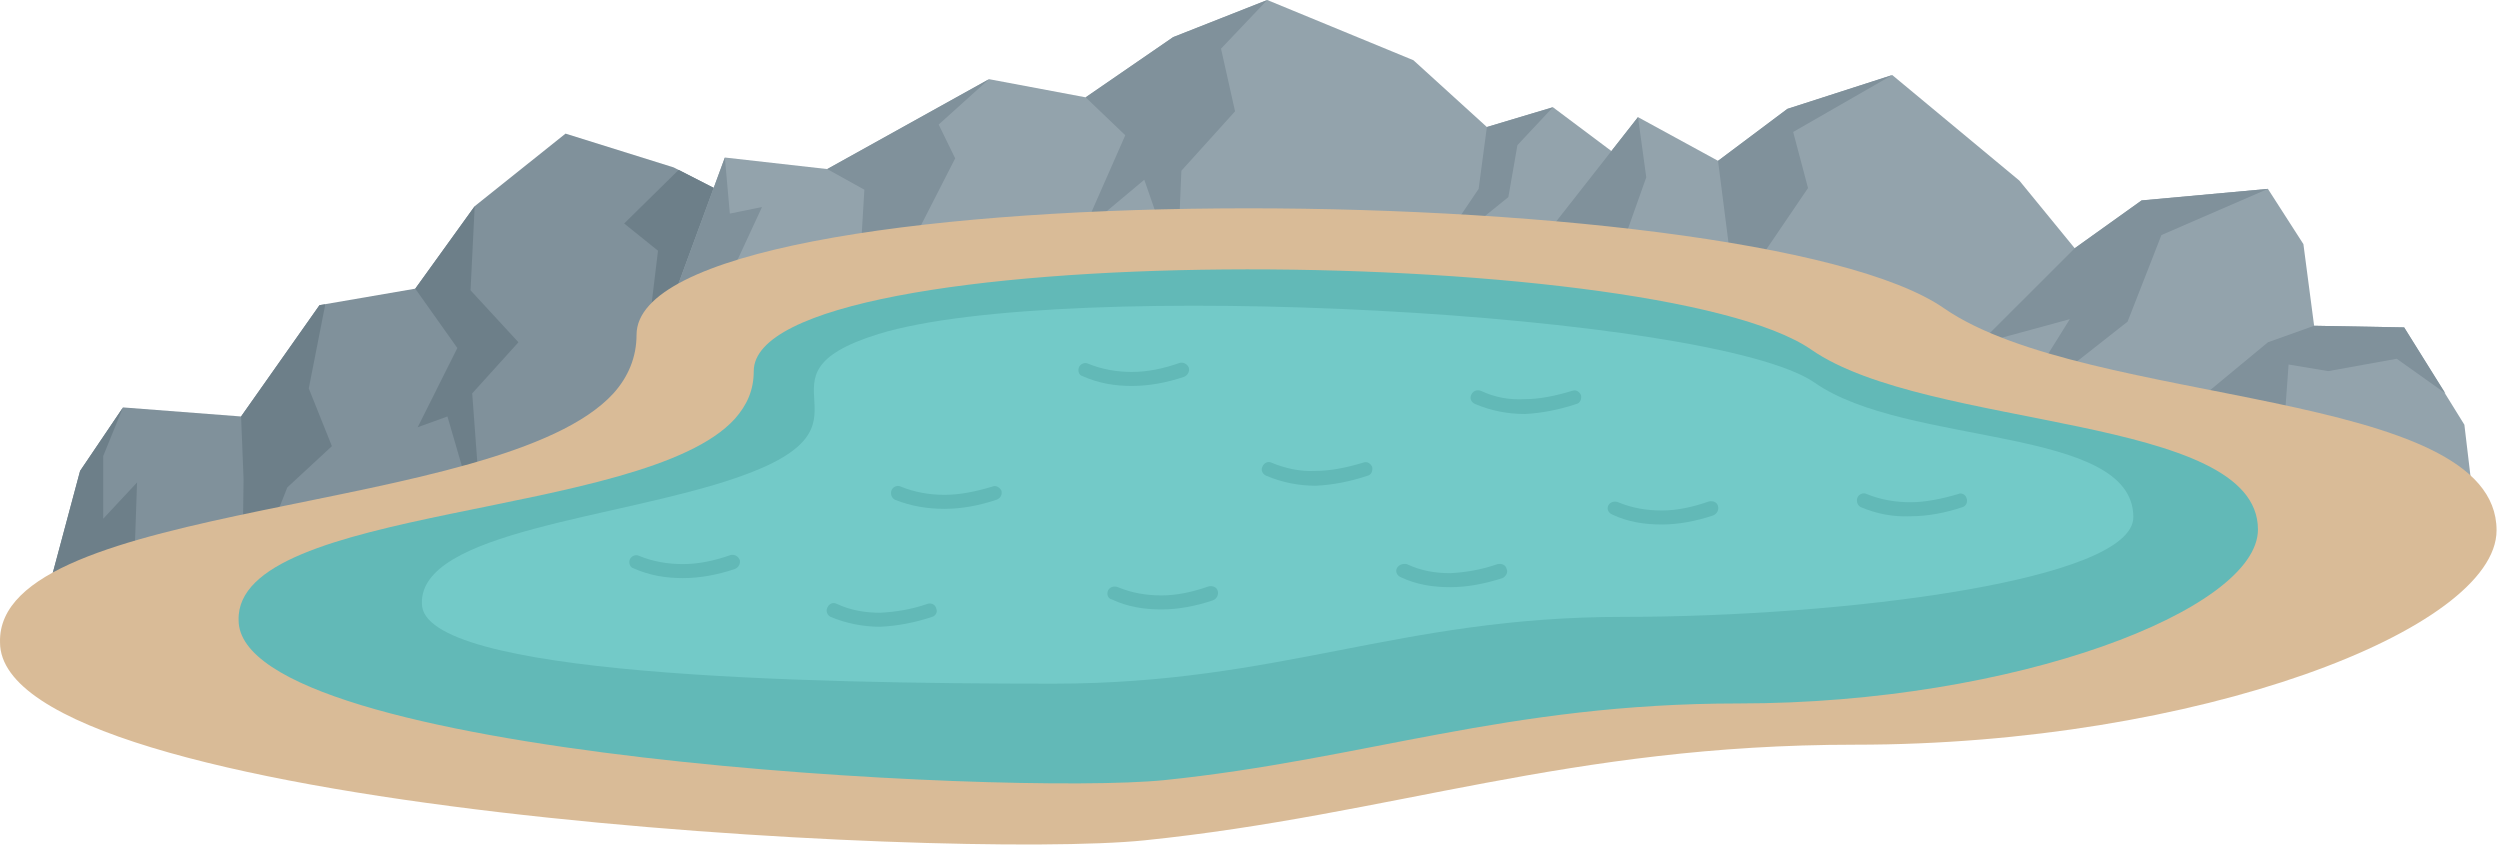 <svg width="358" height="121" viewBox="0 0 358 121" fill="none" xmlns="http://www.w3.org/2000/svg">
<path fill-rule="evenodd" clip-rule="evenodd" d="M6.504 85.974L11.469 67.434L17.615 58.341L34.522 59.639L45.754 43.697L59.468 41.337L67.979 29.525L80.984 19.133L96.471 23.974L126.854 39.564L82.757 88.337L6.504 85.974Z" fill="#80919B"/>
<path d="M46.583 43.578L45.756 43.697L34.523 59.639L34.879 68.614L34.642 86.21L41.143 69.797L47.529 63.891L44.217 55.624L46.583 43.578Z" fill="#6D7F89"/>
<path d="M14.778 65.308L17.615 58.34L11.469 67.434L6.504 85.973L19.035 86.329L19.625 69.088L14.778 74.283V65.308Z" fill="#6D7F89"/>
<path d="M109.478 40.509L107.35 29.527L97.181 24.33L89.379 32.006L94.226 35.902L89.498 74.991L109.478 40.509Z" fill="#6D7F89"/>
<path d="M67.383 41.571L67.976 29.527L59.465 41.337L65.492 49.837L59.818 61.175L64.075 59.639L69.159 77.117L67.62 56.333L74.24 49.013L67.383 41.571Z" fill="#6D7F89"/>
<path fill-rule="evenodd" clip-rule="evenodd" d="M236.566 25.984L222.378 15.355L212.921 18.189L202.4 8.624L181.474 0.002L167.997 5.316L155.466 13.938L141.634 11.338L118.46 24.211L103.801 22.557L93.988 49.247L154.873 73.339L228.998 55.269L236.566 25.984Z" fill="#93A3AC"/>
<path d="M118.457 24.212L123.778 27.165L122.358 50.902L136.783 22.676L134.418 17.834L141.63 11.338L118.457 24.212Z" fill="#80919B"/>
<path d="M103.801 22.557L93.988 49.247L95.171 49.602L100.964 47.239L109.122 29.643L104.512 30.588L103.801 22.557Z" fill="#80919B"/>
<path d="M167.996 5.316L155.465 13.938L161.139 19.369L155.109 33.068L163.858 25.744C163.858 25.744 168.468 38.734 168.468 40.035C168.468 41.452 169.176 24.446 169.176 24.446L176.86 15.942L174.85 6.968L181.47 0L167.996 5.316Z" fill="#80919B"/>
<path d="M212.922 18.189L211.74 27.046L204.883 37.201L215.997 28.226L217.295 20.787L222.379 15.355L212.922 18.189Z" fill="#80919B"/>
<path fill-rule="evenodd" clip-rule="evenodd" d="M221.316 33.661L234.559 16.773L246.025 23.031L255.957 15.59L270.972 10.748L289.177 25.866L297.098 35.549L306.673 28.7L324.763 27.046L329.847 34.959L331.382 46.65L344.269 46.884L352.899 60.822L354.553 74.754L276.999 71.567L221.316 33.661Z" fill="#93A3AC"/>
<path d="M221.32 33.66L230.543 40.035L235.745 25.392L234.563 16.773L221.32 33.66Z" fill="#80919B"/>
<path d="M255.954 15.589L246.023 23.031L247.68 36.02L243.895 49.012L258.91 26.927L256.781 18.898L270.969 10.748L255.954 15.589Z" fill="#80919B"/>
<path d="M306.68 28.7L297.104 35.549L283.391 49.247L296.396 45.704L288.001 59.167L304.67 46.059L309.517 33.66L324.769 27.045L306.68 28.7Z" fill="#80919B"/>
<path d="M344.277 46.884L331.39 46.649L324.771 49.012L312.355 59.286L317.558 62.002L326.662 66.843L327.726 52.2L333.4 53.145L343.213 51.373L350.188 56.333L344.277 46.884Z" fill="#80919B"/>
<path fill-rule="evenodd" clip-rule="evenodd" d="M357.508 75.937C357.508 90.109 314.712 106.641 265.65 106.641C224.627 106.641 199.446 116.68 163.861 120.339C136.077 123.174 0.004 116.206 0.004 91.998C-0.586 71.451 71.765 73.929 87.842 56.333C89.97 53.97 91.153 51.138 91.153 47.948C91.153 23.974 250.872 24.919 278.418 44.168C298.989 58.34 357.508 55.506 357.508 75.937Z" fill="#D9BB97"/>
<path fill-rule="evenodd" clip-rule="evenodd" d="M323.339 75.818C323.339 87.275 288.699 100.735 248.978 100.735C215.757 100.735 195.424 108.765 166.695 111.717C144.233 113.962 34.167 108.412 34.167 88.808C33.693 72.275 92.215 74.282 105.217 59.992C106.99 57.984 107.936 55.859 107.936 53.143C107.936 33.895 237.034 34.603 259.378 50.071C276.05 61.646 323.339 59.286 323.339 75.818Z" fill="#62B9B7"/>
<path fill-rule="evenodd" clip-rule="evenodd" d="M305.493 74.048C305.493 83.142 263.877 88.336 232.432 88.336C200.276 88.336 183.37 97.901 150.858 97.901C114.801 97.901 60.417 96.721 60.417 86.445C60.062 76.053 88.554 74.28 105.579 68.377C127.804 60.701 106.053 53.97 125.794 47.83C152.276 39.682 245.316 44.758 259.857 54.797C272.984 64.009 305.493 60.938 305.493 74.048Z" fill="#73CAC8"/>
<path d="M173.091 83.966C170.729 84.793 168.482 85.264 166.353 85.264C164.106 85.264 162.096 84.911 160.086 84.084C159.496 83.847 158.903 84.084 158.669 84.556C158.432 85.146 158.669 85.736 159.259 85.854C161.506 86.916 163.869 87.272 166.353 87.272C168.716 87.272 171.2 86.8 173.684 85.973C174.274 85.736 174.511 85.146 174.393 84.674C174.272 84.084 173.681 83.847 173.091 83.966Z" fill="#62B9B7"/>
<path d="M142.112 69.678C139.746 70.387 137.502 70.859 135.255 70.859C133.126 70.859 130.998 70.503 128.988 69.678C128.517 69.441 127.924 69.678 127.687 70.15C127.45 70.74 127.687 71.33 128.161 71.567C130.526 72.513 132.889 72.866 135.255 72.866C137.736 72.866 140.22 72.394 142.702 71.567C143.292 71.33 143.529 70.859 143.41 70.269C143.176 69.797 142.586 69.441 142.112 69.678Z" fill="#62B9B7"/>
<path d="M104.633 79.479C102.27 80.306 100.023 80.778 97.776 80.778C95.647 80.778 93.519 80.425 91.511 79.598C91.037 79.361 90.447 79.598 90.21 80.069C89.973 80.541 90.21 81.25 90.684 81.368C93.047 82.43 95.413 82.785 97.778 82.785C100.262 82.785 102.744 82.314 105.225 81.487C105.815 81.25 106.052 80.659 105.934 80.188C105.697 79.598 105.107 79.361 104.633 79.479Z" fill="#62B9B7"/>
<path d="M132.893 86.448C130.528 87.275 128.283 87.628 126.036 87.746C123.908 87.746 121.779 87.394 119.769 86.448C119.295 86.211 118.705 86.448 118.468 87.038C118.231 87.509 118.468 88.102 118.942 88.337C121.189 89.282 123.671 89.754 126.036 89.754C128.518 89.635 131.002 89.164 133.483 88.337C133.955 88.218 134.31 87.628 134.073 87.156C133.955 86.566 133.365 86.329 132.893 86.448Z" fill="#62B9B7"/>
<path d="M169.54 53.97C170.131 53.733 170.368 53.143 170.249 52.671C170.012 52.081 169.422 51.844 168.948 51.963C166.585 52.79 164.338 53.261 162.091 53.261C159.962 53.261 157.834 52.906 155.824 52.081C155.35 51.844 154.76 52.081 154.523 52.553C154.286 53.143 154.523 53.733 154.994 53.852C157.36 54.916 159.723 55.269 162.088 55.269C164.575 55.269 167.059 54.797 169.54 53.97Z" fill="#62B9B7"/>
<path d="M244.728 71.803C242.363 72.63 240.118 73.102 237.99 73.102C235.743 73.102 233.733 72.749 231.726 71.922C231.136 71.685 230.543 71.922 230.306 72.393C230.069 72.865 230.306 73.455 230.896 73.692C233.143 74.756 235.506 75.109 237.99 75.109C240.355 75.109 242.837 74.638 245.321 73.811C245.911 73.573 246.148 72.983 246.029 72.512C245.911 71.919 245.321 71.685 244.728 71.803Z" fill="#62B9B7"/>
<path d="M195.193 66.254C192.83 66.962 190.583 67.434 188.336 67.434C186.208 67.552 184.079 67.078 182.072 66.254C181.598 66.016 181.008 66.254 180.771 66.844C180.533 67.315 180.771 67.905 181.361 68.142C183.608 69.088 185.971 69.559 188.455 69.559C190.82 69.441 193.302 68.969 195.786 68.142C196.378 68.024 196.613 67.434 196.494 66.844C196.257 66.372 195.783 66.016 195.193 66.254Z" fill="#62B9B7"/>
<path d="M280.428 70.74C278.063 71.448 275.7 71.92 273.571 71.92C271.443 71.92 269.314 71.567 267.304 70.74C266.83 70.502 266.24 70.74 266.003 71.211C265.766 71.801 266.003 72.391 266.477 72.628C268.724 73.574 271.087 74.046 273.571 73.927C276.053 73.927 278.537 73.456 281.018 72.628C281.49 72.51 281.845 71.92 281.608 71.33C281.492 70.858 280.9 70.505 280.428 70.74Z" fill="#62B9B7"/>
<path d="M214.457 80.779C212.094 81.606 209.847 81.959 207.719 82.078C205.472 82.078 203.462 81.725 201.452 80.779C200.862 80.661 200.269 80.898 200.032 81.369C199.795 81.841 200.032 82.431 200.622 82.668C202.869 83.732 205.232 84.085 207.716 84.085C210.079 84.085 212.563 83.614 215.163 82.787C215.635 82.549 215.99 81.959 215.753 81.488C215.64 80.898 215.05 80.661 214.457 80.779Z" fill="#62B9B7"/>
<path d="M225.098 55.978C222.732 56.687 220.488 57.158 218.36 57.158C216.113 57.277 214.103 56.921 212.093 55.978C211.5 55.741 210.91 55.978 210.673 56.568C210.436 57.04 210.673 57.632 211.266 57.867C213.513 58.812 215.875 59.284 218.36 59.284C220.725 59.166 223.207 58.694 225.691 57.867C226.281 57.748 226.518 57.158 226.399 56.568C226.162 56.097 225.691 55.744 225.098 55.978Z" fill="#62B9B7"/>
</svg>
